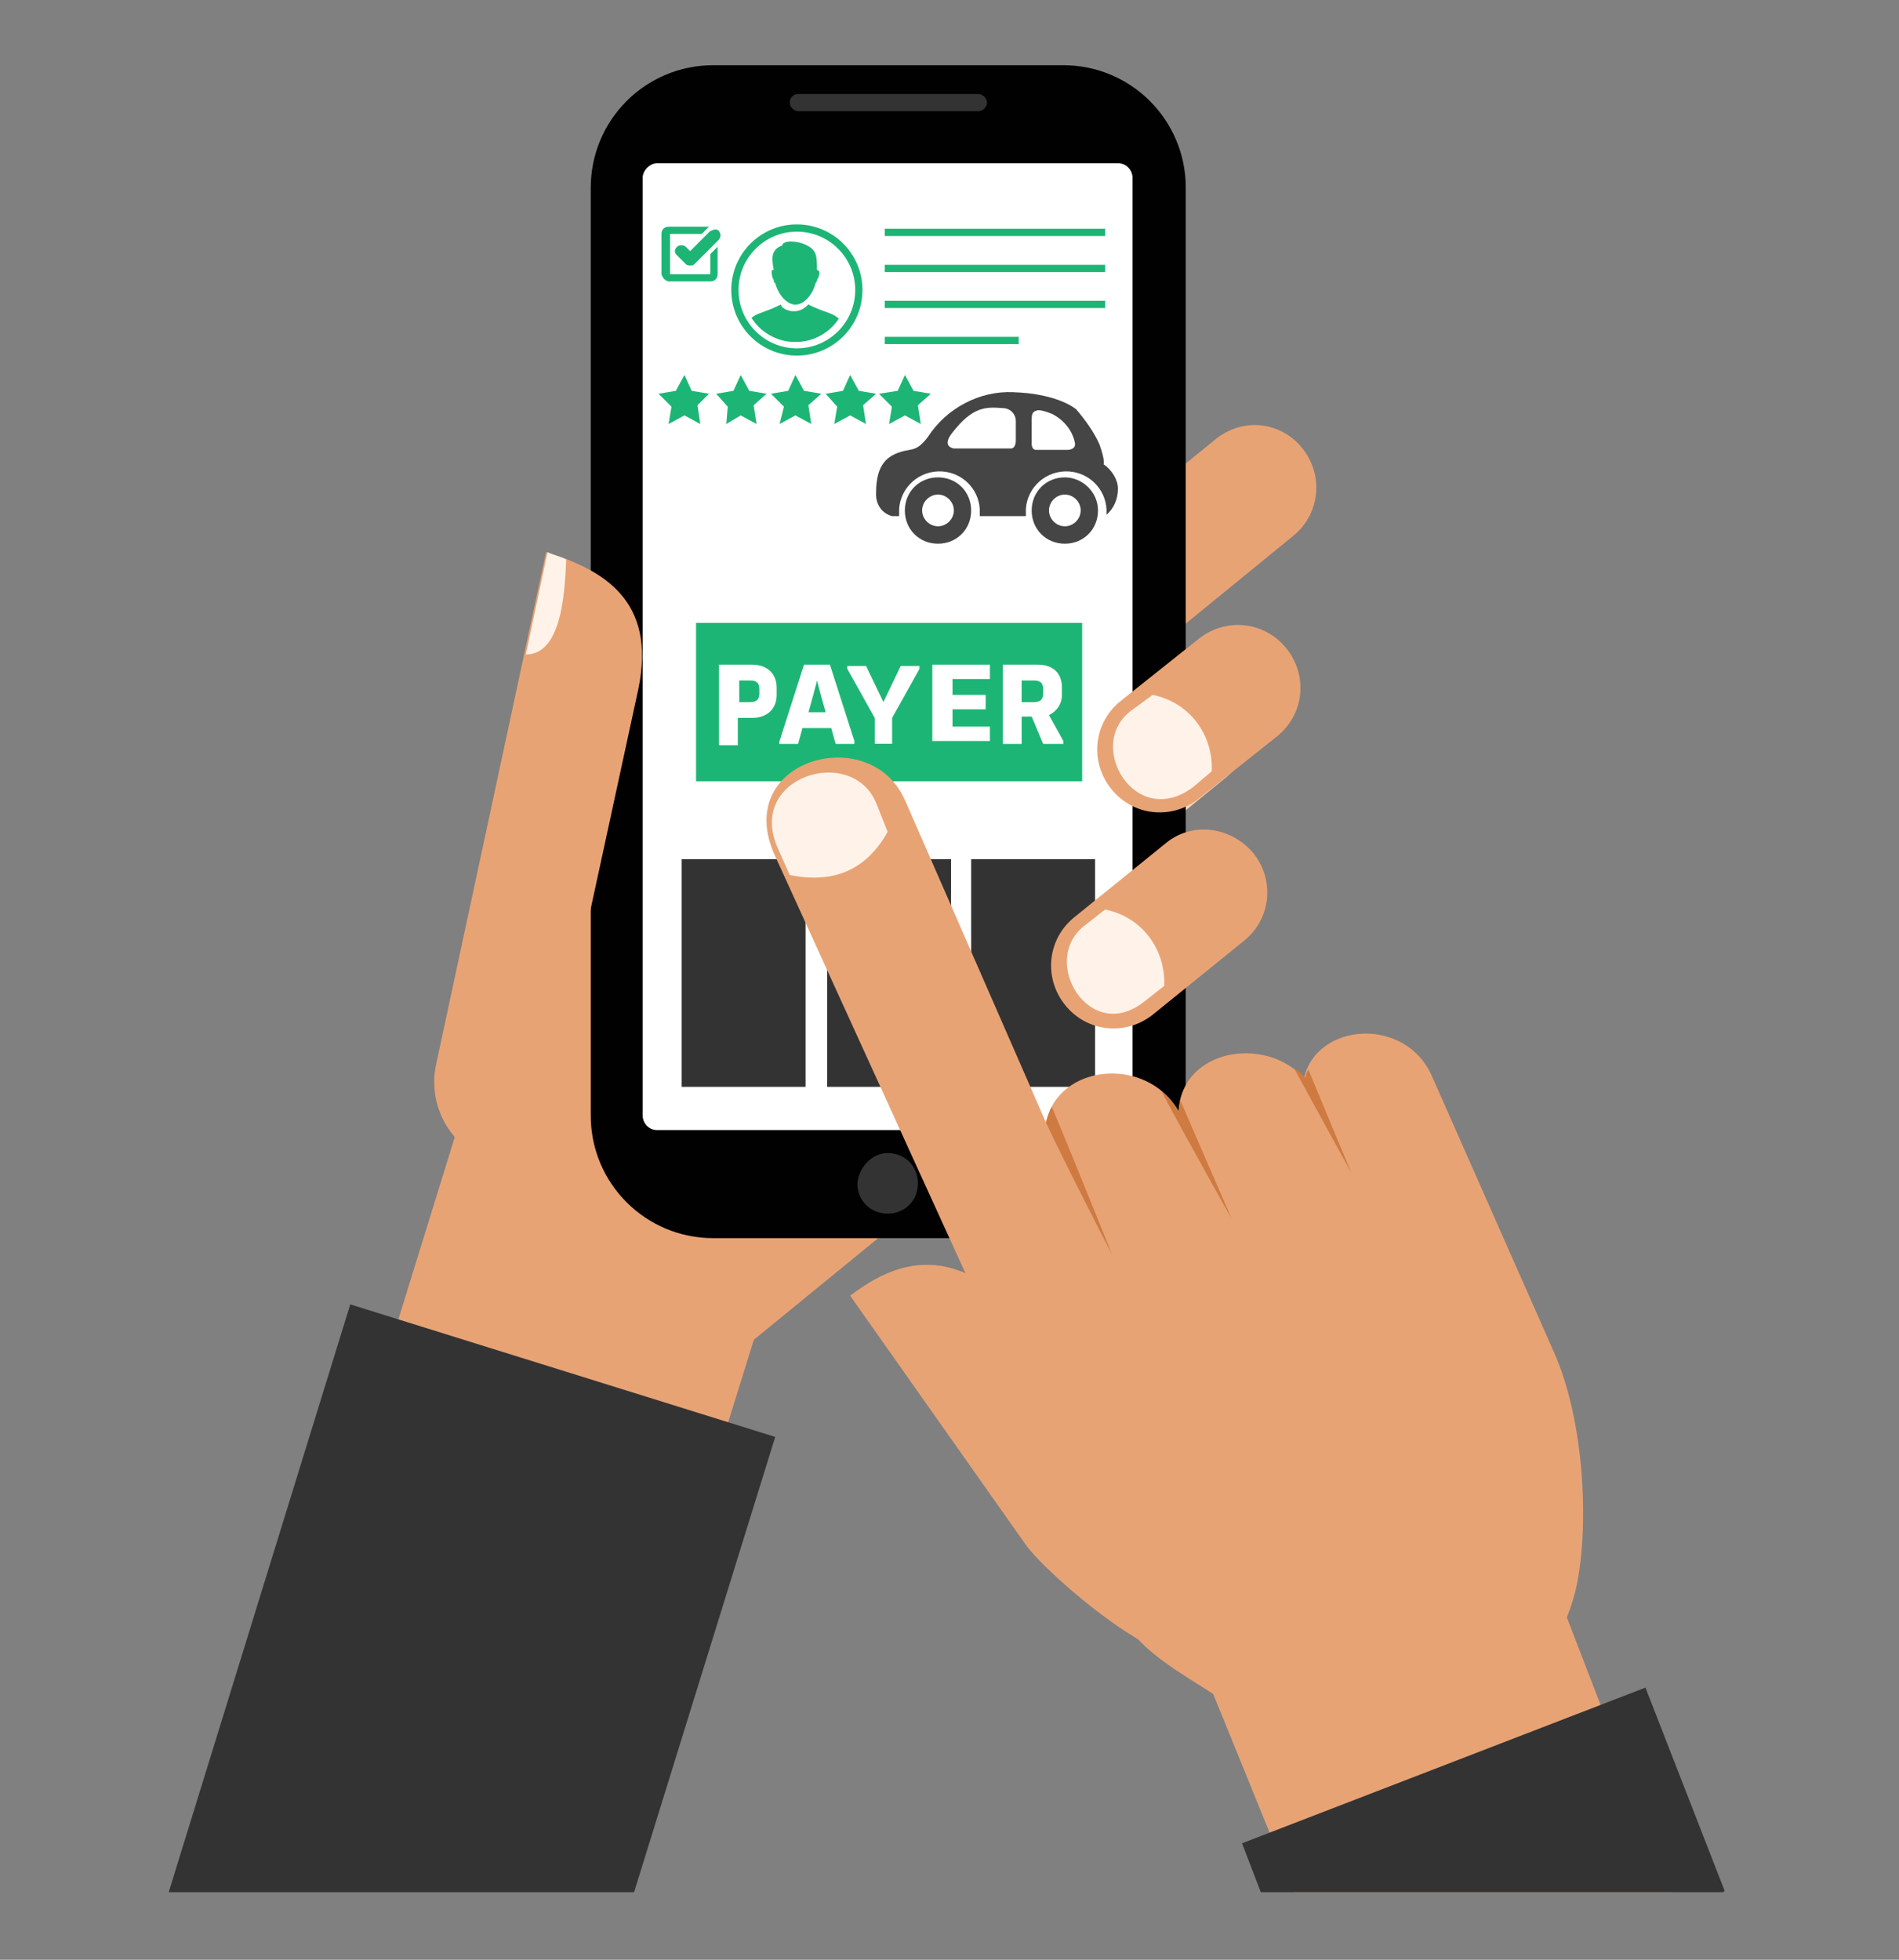 <?xml version="1.0" encoding="UTF-8"?>
<svg id="Layer_1" data-name="Layer 1" xmlns="http://www.w3.org/2000/svg" xmlns:xlink="http://www.w3.org/1999/xlink" viewBox="0 0 170.08 175.5">
  <rect x="0" y="0" width="170.08" height="175.5" fill="#808080" stroke="none"/>
  <defs>
    <style>
      .cls-1, .cls-2 {
        fill: none;
      }

      .cls-2 {
        stroke: #1db575;
        stroke-miterlimit: 10;
        stroke-width: .65px;
      }

      .cls-3 {
        fill: #454546;
      }

      .cls-4 {
        fill: #010101;
      }

      .cls-5 {
        fill: #e8a375;
      }

      .cls-6 {
        fill: #fed6b7;
      }

      .cls-7 {
        isolation: isolate;
      }

      .cls-8 {
        fill: #ce7a41;
      }

      .cls-9 {
        fill: #fff;
      }

      .cls-10 {
        fill: #1db575;
      }

      .cls-11 {
        fill: #fff3e9;
      }

      .cls-12 {
        fill: #333;
      }

      .cls-13 {
        clip-path: url(#clippath);
      }
    </style>
    <clipPath id="clippath">
      <path class="cls-1" d="M71.24,21.33c2.57,0,4.65,2.08,4.65,4.65s-2.08,4.65-4.65,4.65-4.65-2.08-4.65-4.65,2.08-4.65,4.65-4.65Z"/>
    </clipPath>
  </defs>
  <path id="_Tracé_" data-name=" Tracé " class="cls-6" d="M110.59,61.84h0c1.94,2.45,1.55,5.94-.9,7.87l-43.74,35.74c-2.45,1.94-5.94,1.55-7.87-.9h0c-1.94-2.45-1.55-5.94.9-7.87l43.74-35.74c2.32-1.94,5.94-1.55,7.87.9q0-.13,0,0Z"/>
  <polygon id="_Tracé_2" data-name=" Tracé 2" class="cls-5" points="33.18 126.23 62.72 135.39 69.95 112.16 94.59 83.65 50.59 69.97 33.18 126.23"/>
  <path id="_Tracé_3" data-name=" Tracé 3" class="cls-5" d="M108.14,79.65h0c1.94,2.45,1.55,5.94-.9,7.87l-43.74,35.74c-2.45,1.94-5.94,1.55-7.87-.9h0c-1.94-2.45-1.55-5.94.9-7.87l43.74-35.74c2.45-1.81,5.94-1.42,7.87.9Z"/>
  <path id="_Tracé_4" data-name=" Tracé 4" class="cls-5" d="M116.66,40.17h0c1.94,2.45,1.55,5.94-.9,7.87l-42.19,34.45c-2.45,1.94-5.94,1.55-7.87-.9h0c-1.94-2.45-1.55-5.94.9-7.87l42.19-34.32c2.45-2.06,5.94-1.68,7.87.77h0Z"/>
  <g id="_Groupe_" data-name=" Groupe ">
    <path id="_Tracé_5" data-name=" Tracé 5" class="cls-4" d="M63.88,5.84h31.35c6.06,0,10.97,4.9,10.97,10.97v83.1c0,6.06-4.9,10.97-10.97,10.97h-31.35c-6.06,0-10.97-4.9-10.97-10.97V16.81c0-6.06,4.9-10.97,10.97-10.97Z"/>
    <path id="_Tracé_6" data-name=" Tracé 6" class="cls-9" d="M58.85,14.62h41.29c.77,0,1.29.65,1.29,1.29v84c0,.77-.65,1.29-1.29,1.29h-41.29c-.77,0-1.29-.65-1.29-1.29V15.91c0-.65.65-1.29,1.29-1.29Z"/>
    <path id="_Tracé_7" data-name=" Tracé 7" class="cls-12" d="M71.5,8.42h16.13c.39,0,.77.39.77.77h0c0,.39-.39.77-.77.77h-16.13c-.39,0-.77-.39-.77-.77h0c0-.39.26-.77.77-.77Z"/>
    <path id="_Tracé_8" data-name=" Tracé 8" class="cls-12" d="M79.5,103.26c1.55,0,2.71,1.16,2.71,2.71s-1.16,2.71-2.71,2.71-2.71-1.16-2.71-2.71h0c.13-1.42,1.29-2.71,2.71-2.71Z"/>
    <g id="_Groupe_2" data-name=" Groupe 2">
      <rect id="_Rectangle_" data-name=" Rectangle " class="cls-10" x="62.34" y="55.78" width="34.58" height="14.19"/>
      <g class="cls-7">
        <path class="cls-9" d="M64.4,59.52h2.97c1.29,0,2.19.77,2.19,2.06v.65c0,1.29-.9,2.06-2.19,2.06h-1.29v2.45h-1.68v-7.23ZM67.24,62.87c.52,0,.77-.26.77-.77v-.39c0-.52-.26-.77-.77-.77h-1.03v1.94h1.03Z"/>
        <path class="cls-9" d="M69.82,66.36l2.19-6.84h2.32l2.19,6.84v.26h-1.68l-.39-1.42h-2.58l-.39,1.42h-1.68s0-.26,0-.26ZM73.95,63.78c-.26-.9-.52-1.81-.77-2.84h0c-.26,1.03-.52,1.94-.77,2.84h1.55Z"/>
        <path class="cls-9" d="M78.34,64.29l-2.45-4.39v-.26h1.68l1.55,3.23h0l1.55-3.23h1.68v.26l-2.45,4.39v2.32h-1.55v-2.32Z"/>
        <path class="cls-9" d="M83.5,59.52h5.16v1.29h-3.35v1.42h2.97v1.29h-2.97v1.55h3.35v1.29h-5.16v-6.84Z"/>
        <path class="cls-9" d="M89.82,59.52h3.1c1.42,0,2.19.77,2.19,2.06v.65c0,.77-.39,1.42-1.16,1.81l1.29,2.32v.26h-1.81l-1.03-2.45h-.9v2.45h-1.68v-7.1ZM92.66,62.87c.52,0,.77-.26.77-.77v-.39c0-.52-.26-.77-.77-.77h-1.16v1.94h1.16Z"/>
      </g>
    </g>
    <g id="_Groupe_3" data-name=" Groupe 3">
      <rect id="_Rectangle_2" data-name=" Rectangle 2" class="cls-12" x="61.05" y="76.94" width="11.1" height="20.39"/>
      <rect id="_Rectangle_3" data-name=" Rectangle 3" class="cls-12" x="74.08" y="76.94" width="11.1" height="20.39"/>
      <rect id="_Rectangle_4" data-name=" Rectangle 4" class="cls-12" x="86.98" y="76.94" width="11.1" height="20.39"/>
    </g>
  </g>
  <path id="_Tracé_9" data-name=" Tracé 9" class="cls-5" d="M112.27,76.42h0c1.94,2.45,1.55,5.94-.9,7.87l-8.13,6.58c-2.45,1.94-5.94,1.55-7.87-.9h0c-1.94-2.45-1.55-5.94.9-7.87l8.13-6.58c2.32-1.94,5.81-1.55,7.87.9Z"/>
  <path id="_Tracé_10" data-name=" Tracé 10" class="cls-5" d="M115.24,58.1h0c1.94,2.45,1.55,5.94-.9,7.87l-6.97,5.55c-2.45,1.94-5.94,1.55-7.87-.9h0c-1.94-2.45-1.55-5.94.9-7.87l6.97-5.55c2.45-1.94,5.94-1.55,7.87.9Z"/>
  <polygon id="_Tracé_11" data-name=" Tracé 11" class="cls-12" points="31.37 116.81 69.43 128.68 56.79 169.45 15.11 169.45 31.37 116.81"/>
  <path id="_Tracé_12" data-name=" Tracé 12" class="cls-5" d="M44.01,104.03l3.74,1.16,1.03-4.77,8.39-38.71c1.68-8-3.23-10.71-8.26-12.26l-9.81,45.68c-.9,3.74,1.16,7.61,4.9,8.9Z"/>
  <g id="_Groupe_4" data-name=" Groupe 4">
    <g id="_Groupe_5" data-name=" Groupe 5">
      <polygon id="_Tracé_13" data-name=" Tracé 13" class="cls-5" points="105.17 143.13 115.88 169.45 149.82 169.45 137.43 137.32 105.17 143.13"/>
      <polygon id="_Tracé_14" data-name=" Tracé 14" class="cls-12" points="147.37 151.13 154.46 169.32 154.33 169.45 112.92 169.45 111.24 165.07 147.37 151.13"/>
    </g>
    <g id="_Groupe_6" data-name=" Groupe 6">
      <path id="_Tracé_15" data-name=" Tracé 15" class="cls-5" d="M76.14,116.03l15.74,22.32c2.06,2.84,12.52,11.74,15.61,9.94s-1.29-11.61-3.35-14.45l-12-15.1c-6.97-8.65-12.9-5.03-16-2.71Z"/>
      <path id="_Tracé_16" data-name=" Tracé 16" class="cls-5" d="M81.05,71.65l12.64,28.9c1.03-5.29,9.03-6.06,11.87-1.03.26-5.55,7.74-6.84,11.23-2.97,1.16-5.03,9.16-5.55,11.48-.13l10.84,24.52c3.1,6.84,3.23,17.42,1.81,22.19-4.13,14.32-22.97,14.71-29.55,10.32-5.16-3.48-9.29-5.29-10.97-8.9l-30.97-67.87c-4-8.64,8.52-12.13,11.61-5.03Z"/>
      <path id="_Tracé_transparent_" data-name=" Tracé transparent " class="cls-8" d="M121.05,105.07s-2.06-4.9-3.87-9.29c-.13.26-.26.52-.26.77-.26-.39-.65-.65-1.03-.9,2.32,4.26,5.16,9.42,5.16,9.42h0ZM93.69,100.42c.13-.39.26-.9.52-1.29,2.06,4.9,5.42,13.29,5.42,13.29,0,0-4.26-8.26-5.94-11.87q0,.13,0-.13h0ZM104.01,97.71c.65.52,1.16,1.16,1.55,1.81,0-.39.13-.65.13-1.03,2.06,4.77,4.65,10.71,4.65,10.71,0,0-4-7.1-6.32-11.48h0Z"/>
    </g>
  </g>
  <path id="_Tracé_17" data-name=" Tracé 17" class="cls-11" d="M50.72,50.1c-.52-.26-1.16-.39-1.68-.65l-1.94,9.16c3.1,0,3.48-5.16,3.61-8.52Z"/>
  <path id="_Tracé_18" data-name=" Tracé 18" class="cls-11" d="M101.3,63.65l1.94-1.42c3.23.65,5.42,3.48,5.29,6.84l-1.68,1.42c-5.16,3.87-9.68-3.74-5.55-6.84Z"/>
  <path id="_Tracé_19" data-name=" Tracé 19" class="cls-11" d="M97.17,82.87l1.81-1.42c3.23.65,5.42,3.48,5.29,6.84l-1.81,1.42c-4.9,3.87-9.42-3.74-5.29-6.84Z"/>
  <path id="_Tracé_20" data-name=" Tracé 20" class="cls-11" d="M78.47,71.91l1.03,2.58c-1.94,3.48-4.9,4.65-8.77,3.87l-1.03-2.32c-2.97-6.45,6.58-9.42,8.77-4.13Z"/>
  <path class="cls-10" d="M60.01,25.2h3.61c.39,0,.65-.26.65-.65v-2.45l-.65.65v1.81h-3.61v-3.61h2.84l.52-.52.13-.13h-3.61c-.39,0-.65.26-.65.65v3.61c.13.39.39.65.77.65Z"/>
  <path class="cls-10" d="M64.4,20.68c-.13-.13-.26-.13-.39-.13h0c-.13,0-.26.13-.39.13l-1.81,1.81-.39-.39c-.13-.13-.26-.13-.39-.13s-.26,0-.39.13c-.26.26-.26.52,0,.77l.39.39.39.39c.13.13.26.13.39.13s.26,0,.39-.13l2.06-2.06c.26-.26.39-.52.13-.9,0,.13,0,0,0,0Z"/>
  <polygon class="cls-10" points="62.72 37.97 61.3 37.2 59.88 37.97 60.14 36.42 58.98 35.26 60.53 35 61.3 33.58 61.95 35 63.5 35.26 62.47 36.29 62.72 37.97"/>
  <polygon class="cls-10" points="67.76 37.97 66.34 37.2 65.05 37.97 65.18 36.42 64.14 35.26 65.69 35 66.34 33.58 67.11 35 68.66 35.26 67.5 36.29 67.76 37.97"/>
  <polygon class="cls-10" points="72.66 37.97 71.24 37.2 69.82 37.97 70.21 36.42 69.05 35.26 70.59 35 71.24 33.58 72.01 35 73.56 35.26 72.4 36.29 72.66 37.97"/>
  <polygon class="cls-10" points="77.56 37.97 76.14 37.2 74.72 37.97 74.98 36.42 73.95 35.26 75.5 35 76.14 33.58 76.92 35 78.47 35.26 77.3 36.29 77.56 37.97"/>
  <polygon class="cls-10" points="82.47 37.97 81.05 37.2 79.63 37.97 79.88 36.42 78.72 35.26 80.4 35 81.05 33.58 81.82 35 83.37 35.26 82.21 36.29 82.47 37.97"/>
  <circle class="cls-2" cx="71.37" cy="25.97" r="5.55"/>
  <g class="cls-13">
    <g>
      <path class="cls-10" d="M73.17,24.17h0c0-.52,0-1.03-.13-1.42-.39-1.16-2.97-1.42-2.97-.77-1.16.39-.9,1.42-.77,2.19h-.13c-.13.13,0,.52,0,.65l.13.26h0c0,.13,0,.26.13.26.26,1.03,1.03,1.94,1.81,1.94s1.55-.9,1.81-1.94c0,0,.13-.13.13-.26h0c0-.13.13-.13.13-.26s.26-.52-.13-.65h0Z"/>
      <path class="cls-10" d="M69.95,27.26c-2.19,1.16-3.23.52-3.23,3.35h8.9c0-2.84-1.03-2.19-3.23-3.35-.65.77-1.68.77-2.32.26-.13-.13-.13-.26-.13-.26h0Z"/>
    </g>
  </g>
  <line class="cls-2" x1="79.24" y1="27.26" x2="98.98" y2="27.26"/>
  <line class="cls-2" x1="79.24" y1="24.04" x2="98.98" y2="24.04"/>
  <line class="cls-2" x1="79.24" y1="20.81" x2="98.98" y2="20.81"/>
  <line class="cls-2" x1="79.24" y1="30.49" x2="91.24" y2="30.49"/>
  <path class="cls-3" d="M84.01,42.75c-1.68,0-2.97,1.29-2.97,2.97s1.29,2.97,2.97,2.97,2.97-1.29,2.97-2.97-1.29-2.97-2.97-2.97h0ZM84.01,47.13c-.77,0-1.42-.65-1.42-1.42s.65-1.42,1.42-1.42,1.42.65,1.42,1.42h0c0,.77-.65,1.42-1.42,1.42Z"/>
  <path class="cls-3" d="M98.85,41.58s.13-.39-.39-1.81c-.52-1.16-1.29-2.19-2.06-3.1,0,0-1.55-1.42-5.68-1.55-2.97-.13-5.94,1.42-7.61,4-1.16,1.55-1.55.9-2.97,1.55s-1.68,2.06-1.68,3.61c0,.9.52,1.68,1.42,1.94h.65v-.65c.13-1.94,1.81-3.48,3.87-3.35,1.81.13,3.23,1.55,3.35,3.35v.65h4.13v-.65c.13-1.94,1.81-3.48,3.87-3.35,1.81.13,3.23,1.55,3.35,3.35v.52c.65-.52,1.03-1.42,1.03-2.32,0-.77-.52-1.68-1.29-2.19ZM90.98,39.39c0,.9-.52.77-.52.77h-5.03s-1.16-.13-.13-1.42c1.81-2.32,2.97-2.32,4.52-2.19h0c.65,0,1.16.52,1.16,1.16v1.68ZM95.63,40.29h-2.84c-.39,0-.39-.52-.39-.52v-2.32c0-.65.39-.65.39-.65,0,0,.13-.26,1.42.26,1.03.52,1.81,1.42,2.06,2.58.13.65-.65.65-.65.65Z"/>
  <path class="cls-3" d="M95.37,42.75c-1.68,0-2.97,1.29-2.97,2.97s1.29,2.97,2.97,2.97,2.97-1.29,2.97-2.97-1.42-2.97-2.97-2.97h0ZM95.37,47.13c-.77,0-1.42-.65-1.42-1.42s.65-1.42,1.42-1.42,1.42.65,1.42,1.42h0c0,.77-.65,1.42-1.42,1.42Z"/>
</svg>